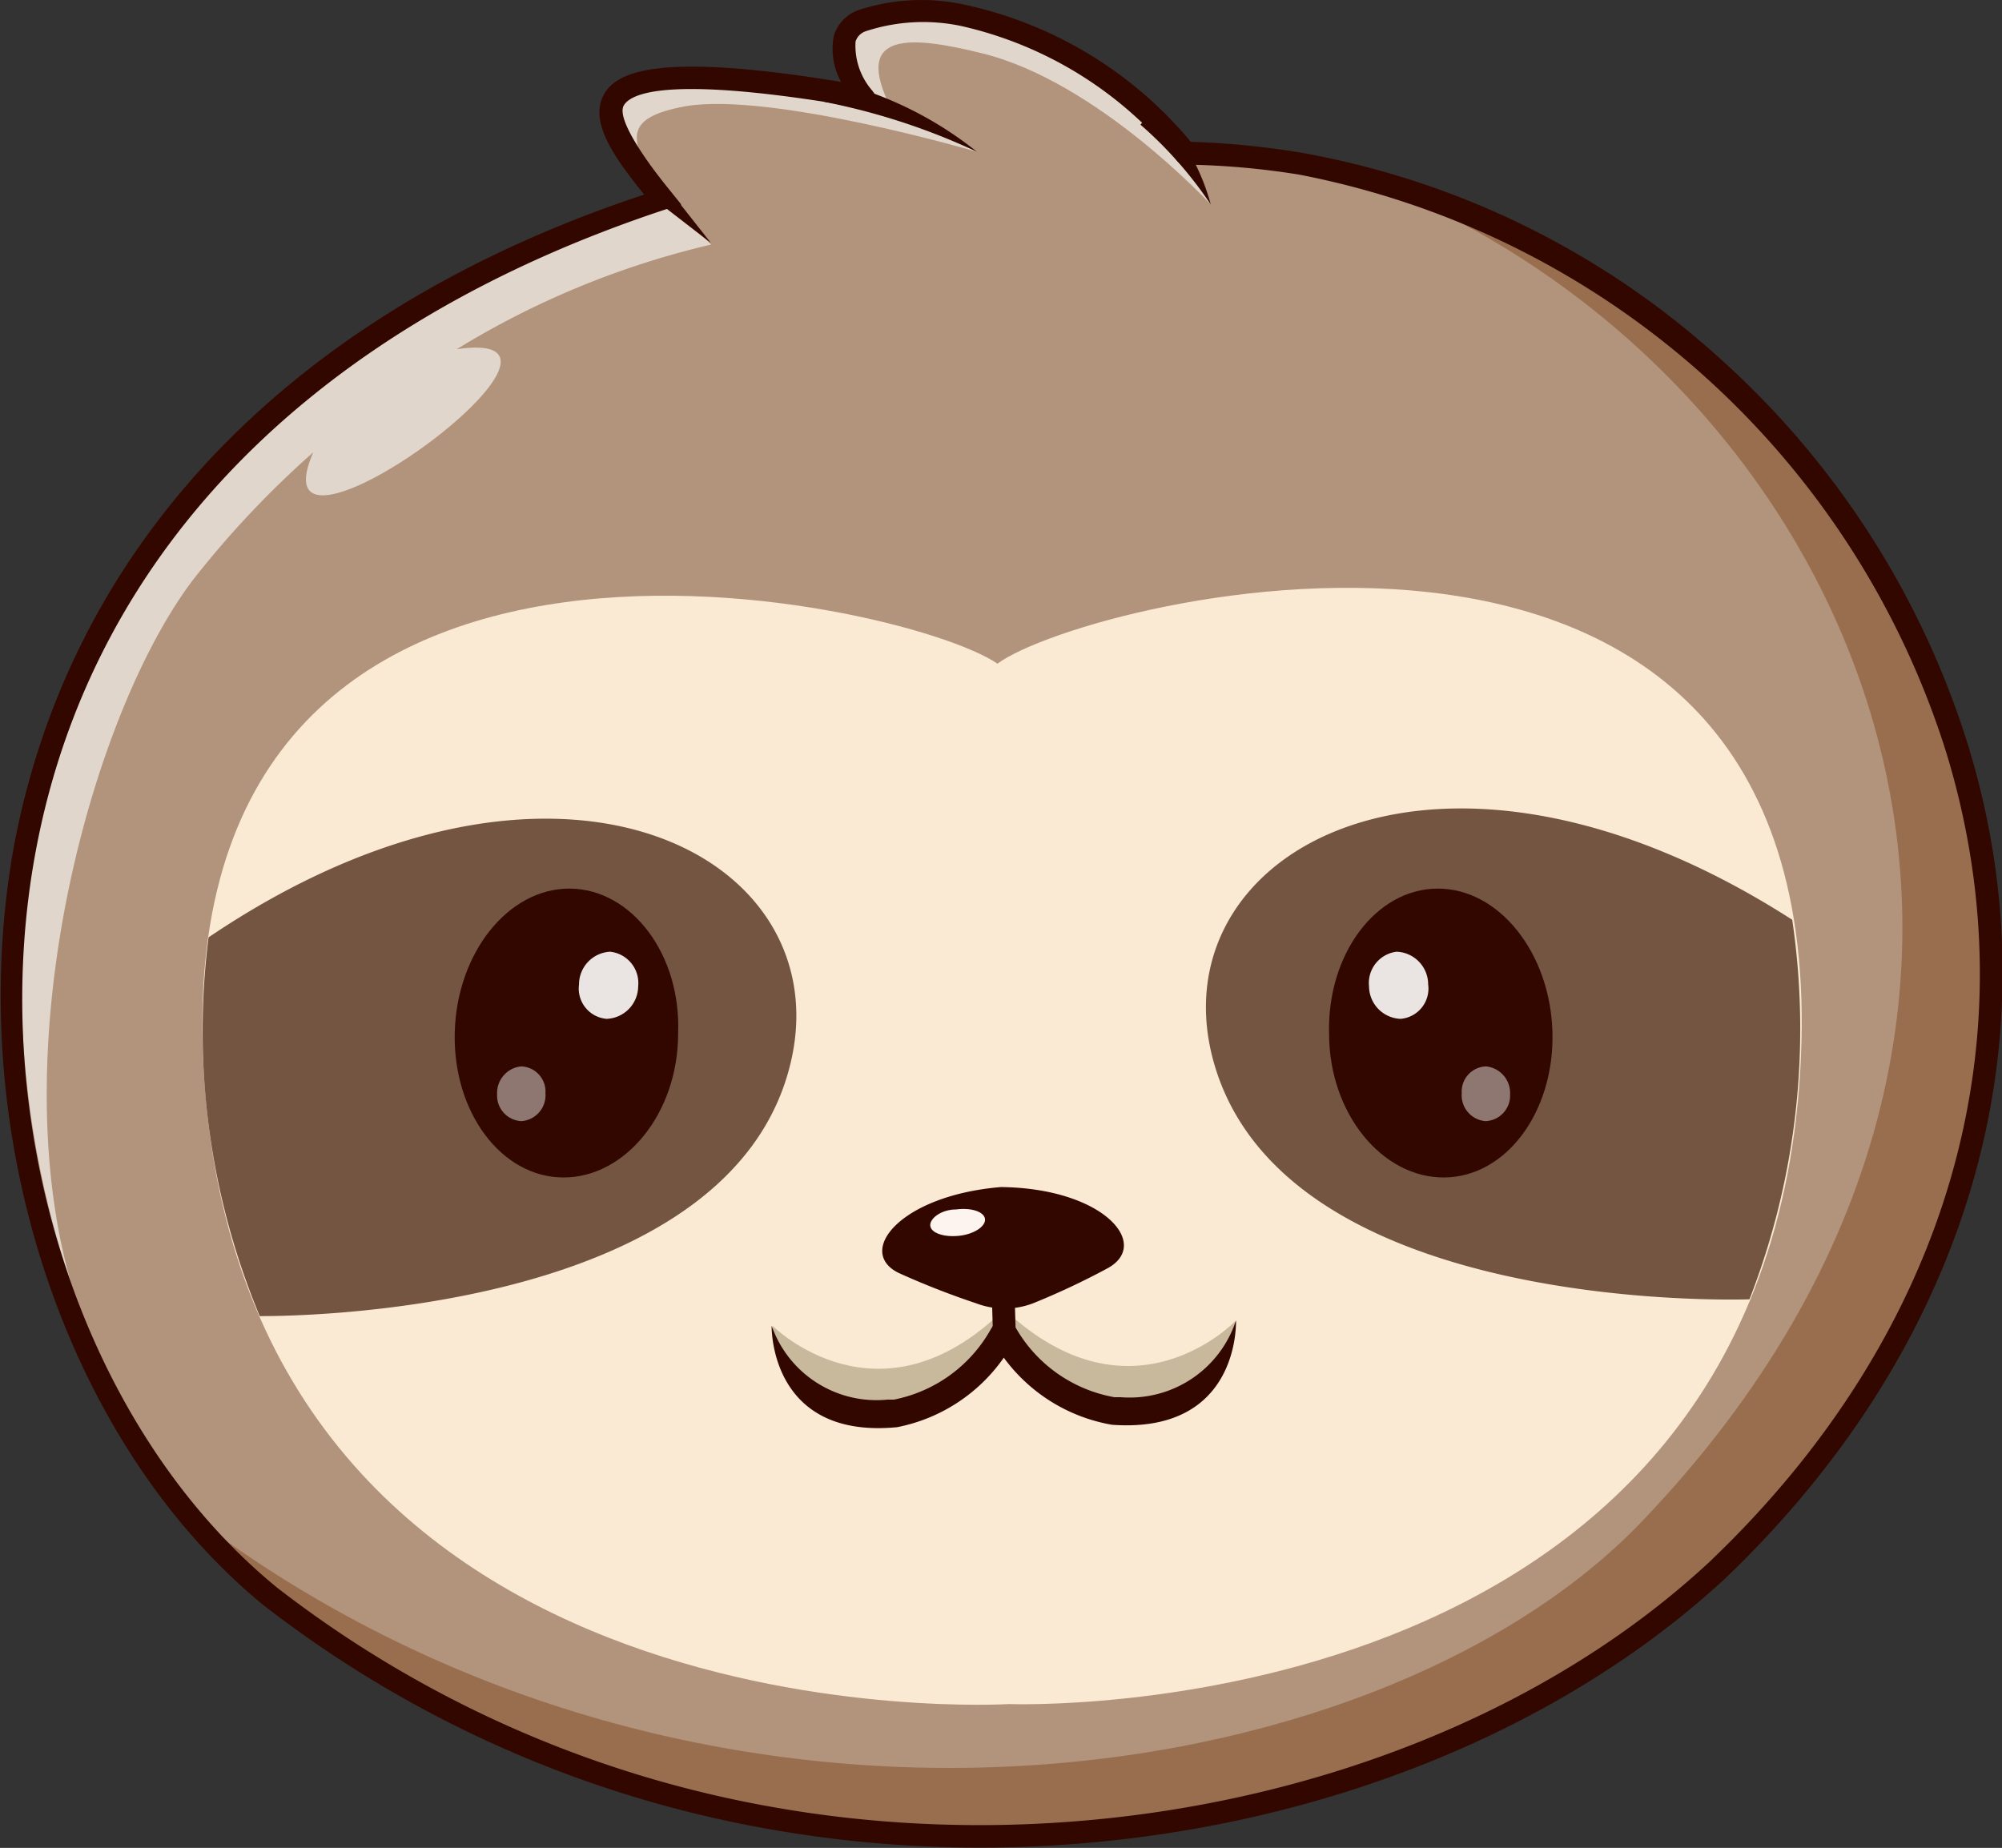 <svg id="Layer_1" data-name="Layer 1" xmlns="http://www.w3.org/2000/svg" viewBox="0 0 50.1 46.25"><rect x="0" y="0" width="50.1" height="46.25" fill="#333333" stroke="none"/><defs><style>.cls-1{fill:#b2937b;}.cls-2{fill:#e1d6cc;}.cls-3{fill:#986e4e;}.cls-4{fill:#320700;}.cls-5{fill:#fae9d3;}.cls-6{fill:#fdf3ef;}.cls-7{fill:#c8b89c;}.cls-8{fill:#735541;}.cls-9{opacity:0.5;}.cls-10{fill:#eae5e2;}</style></defs><path class="cls-1" d="M29.62,5.68C26.16,1.85,22.8,1.89,21.51,2.4c-.78.32-.41,1.28,0,1.91-8.4-1.48-6.51.73-5,2.58-21.12,6.74-18.66,27.72-9.83,35,12.28,9.48,28.41,6.57,36.2-.66C58,26.74,45.81,6.07,29.62,5.68Z" transform="translate(0.05 -1.88)"/><path class="cls-2" d="M17.75,8a21.5,21.5,0,0,0-6.37,2.62C15.6,10,6.2,16.85,7.79,13.2a24,24,0,0,0-3,3.18C2.24,19.73,0,28,1.73,34,.09,29.27-.46,21.86,3.39,16.13A21.51,21.51,0,0,1,16.55,6.89Z" transform="translate(0.05 -1.88)"/><path class="cls-1" d="M27.47,5c.55,0,1.09.05,1.63.11a9.43,9.43,0,0,0-5.25-2.91A11.65,11.65,0,0,1,27.47,5Z" transform="translate(0.05 -1.88)"/><path class="cls-3" d="M33.83,6.25C46.48,10.94,53.49,27,41,40c-6.62,6.87-23.68,9.5-36.43-.32,13.92,13.61,32,7.68,38.34,1.51C56.52,27.89,47.76,9.7,33.83,6.25Z" transform="translate(0.05 -1.88)"/><path class="cls-2" d="M24.4,5.68s-5.16-1.51-7.3-1.14c-1.6.29-1.19.85-1.1,1.41-.89-.62-1.13-1.51-.23-1.9S21.19,3.79,24.4,5.68Z" transform="translate(0.05 -1.88)"/><path class="cls-2" d="M30.25,7s-2.82-3.06-5.7-3.78c-1.74-.43-3.33-.62-2.28,1.41-.77,0-.75-.09-.75-.09s-.9-1.7,0-2.09S27.14,1.65,30.25,7Z" transform="translate(0.05 -1.88)"/><path class="cls-4" d="M19.26,47.67h0A28.76,28.76,0,0,1,6.55,42.06C1.52,37.94-1,30.1.31,23c1.45-7.59,7-13.35,15.76-16.25-.73-.91-1.4-1.82-1-2.52.32-.54,1.3-1.06,5.93-.3a1.7,1.7,0,0,1-.18-1.17,1,1,0,0,1,.59-.62A5.06,5.06,0,0,1,24.1,2a10.13,10.13,0,0,1,5.65,3.43,20.42,20.42,0,0,1,2.81.28A21.07,21.07,0,0,1,43,10.86a21.62,21.62,0,0,1,6.21,9.7c2.25,7.38,0,15-6.08,20.82C37.34,46.74,28,49.21,19.26,47.67ZM24,2.53a4.61,4.61,0,0,0-2.38.13.4.4,0,0,0-.26.26,1.71,1.71,0,0,0,.42,1.23l.39.55-.67-.12c-4.72-.82-5.75-.39-5.94-.06s.56,1.4,1.15,2.12L17,7l-.39.12C7.89,10,2.29,15.61.86,23.1-.46,30,2,37.63,6.89,41.62a28.24,28.24,0,0,0,12.47,5.5h0c8.55,1.5,17.73-.91,23.36-6.14,6-5.71,8.12-13.09,5.94-20.25A21.19,21.19,0,0,0,32.46,6.25,19.53,19.53,0,0,0,29.62,6H29.5l-.09-.09A9.65,9.65,0,0,0,24,2.53Z" transform="translate(0.05 -1.88)"/><path class="cls-4" d="M24.4,5.68a16.47,16.47,0,0,0-3.82-1.25l.09-.55A9.25,9.25,0,0,1,24.4,5.68Z" transform="translate(0.05 -1.88)"/><path class="cls-5" d="M24.91,18.49C22.58,16.88,3.74,12.63,5.08,29.16S25.2,44.53,25.2,44.53,44,45.25,45,28.7,27.19,16.82,24.91,18.49Z" transform="translate(0.05 -1.88)"/><path class="cls-4" d="M30.25,7a10.07,10.07,0,0,0-1.76-2l.37-.42A5.47,5.47,0,0,1,30.25,7Z" transform="translate(0.05 -1.88)"/><polygon class="cls-4" points="15.94 4.65 16.37 4.28 17.79 6.08 15.94 4.65"/><path class="cls-4" d="M25,31.59c-2.53.21-3.64,1.62-2.56,2.15a20.31,20.31,0,0,0,1.94.76,2,2,0,0,0,1.42,0,18.59,18.59,0,0,0,1.89-.89C28.75,33,27.55,31.62,25,31.59Z" transform="translate(0.05 -1.88)"/><path class="cls-6" d="M23.88,32.15c-.38,0-.67.23-.65.41s.34.29.72.25.67-.24.65-.42S24.26,32.1,23.88,32.15Z" transform="translate(0.05 -1.88)"/><path class="cls-7" d="M19.28,35.06s2.66,2.68,5.8-.41c-.55,1.51-.69,2.36-3.3,2.73C20.49,37.61,19.32,36,19.28,35.06Z" transform="translate(0.05 -1.88)"/><path class="cls-7" d="M30.88,34.93s-2.59,2.74-5.8-.28c.58,1.5.74,2.34,3.36,2.65C29.73,37.51,30.87,35.9,30.88,34.93Z" transform="translate(0.05 -1.88)"/><path class="cls-4" d="M30.88,34.93A2.8,2.8,0,0,1,28,36.85l-.16,0a3.56,3.56,0,0,1-2.46-1.72l-.33-.46-.3.47a3.57,3.57,0,0,1-2.43,1.77l-.16,0a2.78,2.78,0,0,1-2.9-1.85s-.07,2.85,3.14,2.54a4.25,4.25,0,0,0,2.67-1.74,4.25,4.25,0,0,0,2.71,1.68C31,37.77,30.88,34.93,30.88,34.93Z" transform="translate(0.05 -1.88)"/><polygon class="cls-4" points="25.43 33.76 24.86 33.78 24.78 31.04 25.35 31.02 25.43 33.76"/><path class="cls-8" d="M44.8,24.9C36,19.25,29,23.12,30.28,28.3c1.63,6.52,13.31,6.1,13.45,6.1a18.67,18.67,0,0,0,1.07-9.5Z" transform="translate(0.05 -1.88)"/><path class="cls-8" d="M19.75,28.42c1.18-5.21-5.94-8.92-14.58-3.08a18.53,18.53,0,0,0,1.28,9.48C6.84,34.82,18.28,34.9,19.75,28.42Z" transform="translate(0.05 -1.88)"/><path class="cls-4" d="M33.21,27.75c0,2,1.33,3.61,2.88,3.6s2.76-1.64,2.71-3.63-1.34-3.61-2.88-3.6S33.16,25.76,33.21,27.75Z" transform="translate(0.05 -1.88)"/><g class="cls-9"><path class="cls-10" d="M36.53,29.24a.65.65,0,0,0,.59.7.64.64,0,0,0,.62-.67.67.67,0,0,0-.6-.7A.63.63,0,0,0,36.53,29.24Z" transform="translate(0.05 -1.88)"/></g><path class="cls-10" d="M34.21,26.57a.82.82,0,0,0,.79.81.76.76,0,0,0,.69-.86.82.82,0,0,0-.79-.82A.79.79,0,0,0,34.21,26.57Z" transform="translate(0.05 -1.88)"/><path class="cls-4" d="M16.92,27.75c0,2-1.33,3.61-2.88,3.6s-2.76-1.64-2.71-3.63,1.34-3.61,2.88-3.6S17,25.76,16.92,27.75Z" transform="translate(0.05 -1.88)"/><g class="cls-9"><path class="cls-10" d="M13.6,29.24a.65.65,0,0,1-.6.7.64.64,0,0,1-.61-.67.67.67,0,0,1,.6-.7A.63.63,0,0,1,13.6,29.24Z" transform="translate(0.05 -1.88)"/></g><path class="cls-10" d="M15.92,26.57a.82.82,0,0,1-.79.81.76.76,0,0,1-.69-.86.82.82,0,0,1,.78-.82A.79.79,0,0,1,15.92,26.57Z" transform="translate(0.05 -1.88)"/></svg>